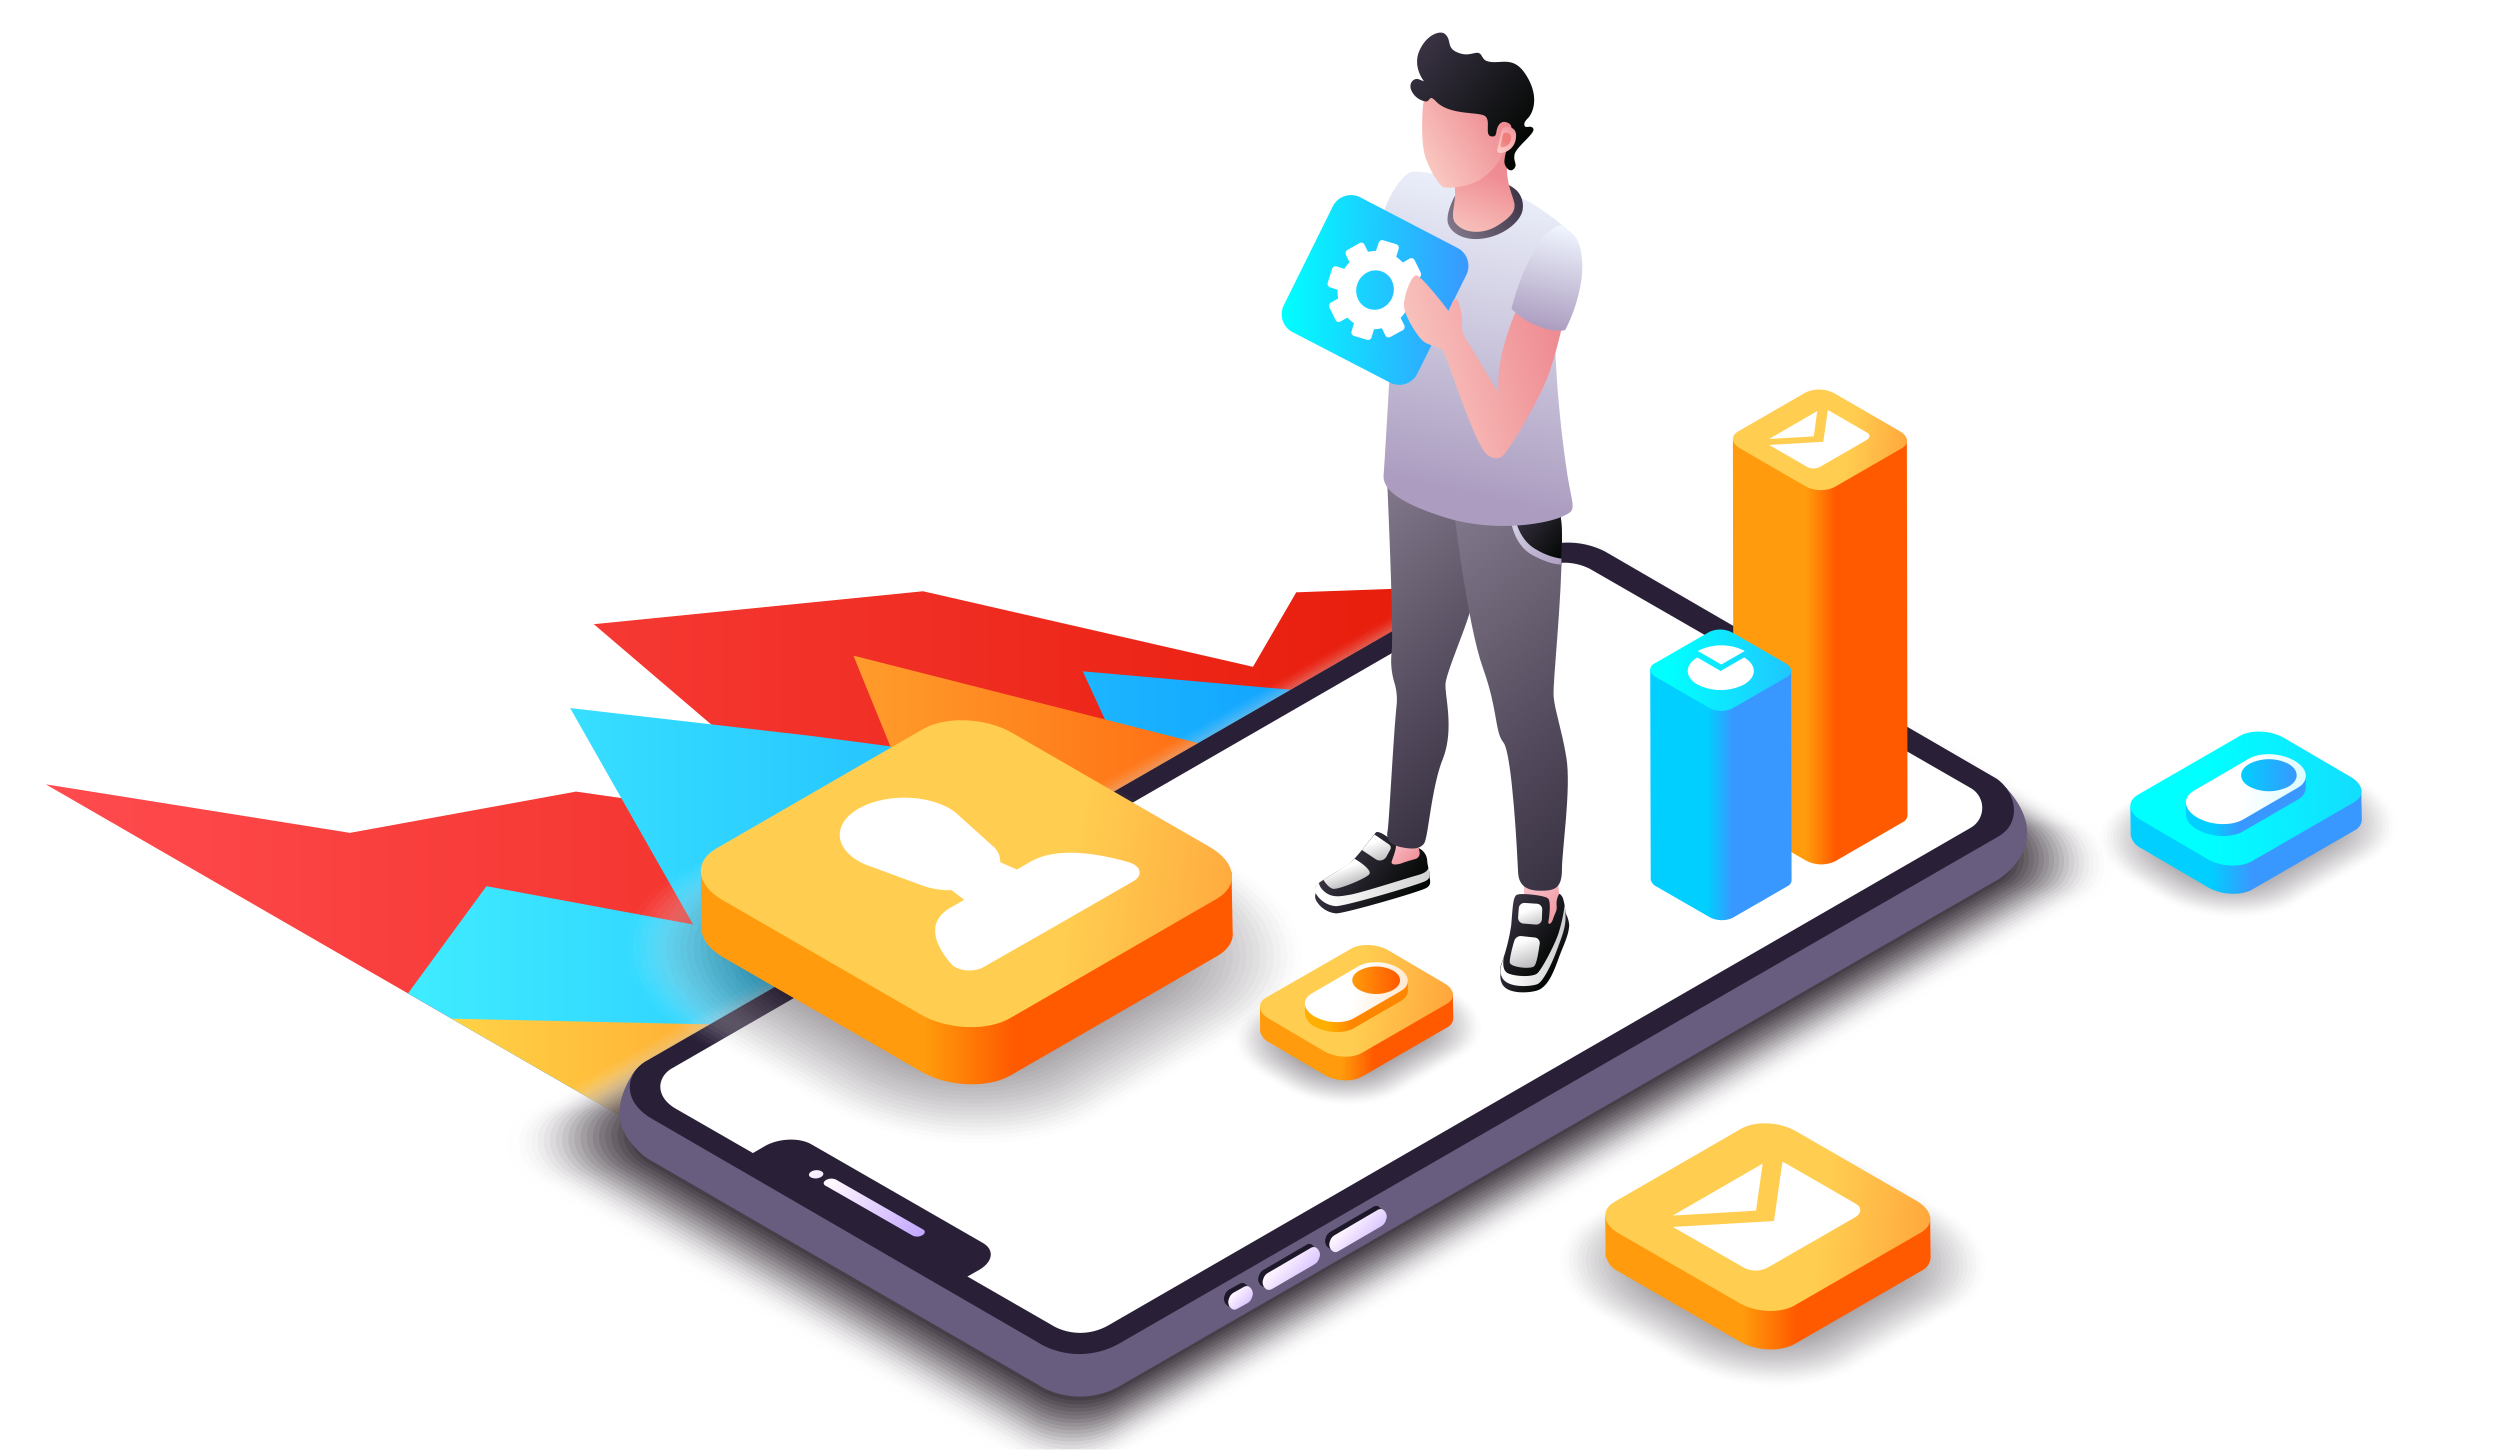 <svg xmlns="http://www.w3.org/2000/svg" xmlns:xlink="http://www.w3.org/1999/xlink" viewBox="0 0 532.35 308.69"><defs><style>.cls-1{mask:url(#mask);filter:url(#luminosity-noclip-4);}.cls-11,.cls-13,.cls-14,.cls-15,.cls-16,.cls-17,.cls-18,.cls-19,.cls-2,.cls-20,.cls-21,.cls-22,.cls-23,.cls-24,.cls-25,.cls-26,.cls-27,.cls-28,.cls-29,.cls-30,.cls-31,.cls-32,.cls-33,.cls-36,.cls-38,.cls-4,.cls-6{mix-blend-mode:multiply;}.cls-2{fill:url(#linear-gradient);}.cls-3{mask:url(#mask-2);filter:url(#luminosity-noclip-5);}.cls-4{fill:url(#linear-gradient-2);}.cls-5{mask:url(#mask-3);filter:url(#luminosity-noclip-6);}.cls-6{fill:url(#linear-gradient-3);}.cls-7{isolation:isolate;}.cls-8{fill:url(#linear-gradient-4);}.cls-9{fill:url(#linear-gradient-5);}.cls-10{fill:url(#linear-gradient-6);}.cls-11{opacity:0.9;}.cls-12,.cls-46{fill:#fff;}.cls-12{opacity:0;}.cls-13,.cls-78{fill:#f5f4f5;}.cls-13{opacity:0.02;}.cls-14,.cls-79{fill:#ebeaeb;}.cls-14,.cls-78{opacity:0.05;}.cls-15,.cls-80{fill:#e0dfe0;}.cls-15{opacity:0.07;}.cls-16,.cls-81{fill:#d6d4d6;}.cls-16,.cls-79{opacity:0.1;}.cls-17,.cls-82{fill:#ccc9cc;}.cls-17{opacity:0.12;}.cls-18,.cls-83{fill:#c2bfc2;}.cls-18,.cls-80{opacity:0.14;}.cls-19,.cls-84{fill:#b7b4b7;}.cls-19{opacity:0.17;}.cls-20,.cls-85{fill:#ada9ad;}.cls-20,.cls-81{opacity:0.19;}.cls-21,.cls-86{fill:#a39fa3;}.cls-21{opacity:0.21;}.cls-22,.cls-87{fill:#999499;}.cls-22,.cls-82{opacity:0.24;}.cls-23,.cls-88{fill:#8e898e;}.cls-23{opacity:0.26;}.cls-24,.cls-89{fill:#847e84;}.cls-24,.cls-83{opacity:0.29;}.cls-25,.cls-90{fill:#7a747a;}.cls-25{opacity:0.31;}.cls-26,.cls-91{fill:#706970;}.cls-26,.cls-84{opacity:0.33;}.cls-27,.cls-92{fill:#655e65;}.cls-27{opacity:0.36;}.cls-28,.cls-93{fill:#5b545b;}.cls-28,.cls-85{opacity:0.38;}.cls-29,.cls-94{fill:#514951;}.cls-29{opacity:0.4;}.cls-30,.cls-95{fill:#473e47;}.cls-30,.cls-86{opacity:0.43;}.cls-31,.cls-96{fill:#3c333c;}.cls-31{opacity:0.45;}.cls-32,.cls-97{fill:#322932;}.cls-32,.cls-87{opacity:0.48;}.cls-33,.cls-98{fill:#281e28;}.cls-33,.cls-38{opacity:0.5;}.cls-34{fill:#695d7f;}.cls-35{mask:url(#mask-4);}.cls-36,.cls-77{opacity:0.4;}.cls-36{fill:url(#linear-gradient-7);}.cls-37{mask:url(#mask-5);}.cls-38{fill:url(#linear-gradient-8);}.cls-39{fill:#292038;}.cls-40{fill:url(#linear-gradient-9);}.cls-41{fill:url(#linear-gradient-10);}.cls-42{fill:#1e182b;}.cls-43{fill:url(#linear-gradient-11);}.cls-44{fill:url(#linear-gradient-12);}.cls-45{fill:url(#linear-gradient-13);}.cls-47{fill:url(#linear-gradient-14);}.cls-48{fill:url(#linear-gradient-15);}.cls-49{fill:url(#linear-gradient-16);}.cls-50{fill:url(#linear-gradient-17);}.cls-51{fill:url(#linear-gradient-18);}.cls-52{fill:url(#linear-gradient-19);}.cls-53{fill:url(#linear-gradient-20);}.cls-54{fill:url(#linear-gradient-21);}.cls-55{fill:url(#linear-gradient-22);}.cls-56{fill:url(#linear-gradient-23);}.cls-57{fill:url(#linear-gradient-24);}.cls-58{fill:url(#linear-gradient-25);}.cls-59{fill:url(#linear-gradient-26);}.cls-60{fill:url(#linear-gradient-27);}.cls-61{fill:url(#linear-gradient-28);}.cls-62{fill:url(#linear-gradient-29);}.cls-63{fill:url(#linear-gradient-30);}.cls-64{mask:url(#mask-6);}.cls-65{fill:url(#linear-gradient-31);}.cls-66{fill:url(#linear-gradient-32);}.cls-67{fill:url(#linear-gradient-33);}.cls-68{fill:url(#linear-gradient-34);}.cls-69{fill:url(#linear-gradient-35);}.cls-70{fill:url(#linear-gradient-36);}.cls-71{fill:url(#linear-gradient-37);}.cls-72{fill:url(#linear-gradient-38);}.cls-73{fill:url(#linear-gradient-39);}.cls-74{fill:url(#linear-gradient-40);}.cls-75{fill:url(#linear-gradient-41);}.cls-76{fill:url(#linear-gradient-42);}.cls-88{opacity:0.52;}.cls-89{opacity:0.57;}.cls-90{opacity:0.62;}.cls-91{opacity:0.67;}.cls-92{opacity:0.71;}.cls-93{opacity:0.76;}.cls-94{opacity:0.81;}.cls-95{opacity:0.86;}.cls-96{opacity:0.9;}.cls-97{opacity:0.95;}.cls-99{fill:url(#linear-gradient-43);}.cls-100{fill:url(#linear-gradient-44);}.cls-101{fill:url(#linear-gradient-45);}.cls-102{fill:url(#linear-gradient-46);}.cls-103{fill:url(#linear-gradient-47);}.cls-104{fill:url(#linear-gradient-48);}.cls-105{fill:url(#linear-gradient-49);}.cls-106{fill:url(#linear-gradient-50);}.cls-107{fill:url(#linear-gradient-51);}.cls-108{fill:url(#linear-gradient-52);}.cls-109{fill:url(#linear-gradient-53);}.cls-110{fill:url(#linear-gradient-54);}.cls-111{fill:url(#linear-gradient-55);}.cls-112{fill:url(#linear-gradient-56);}.cls-113{fill:url(#linear-gradient-57);}.cls-114{fill:url(#linear-gradient-58);}.cls-115{filter:url(#luminosity-noclip-3);}.cls-116{filter:url(#luminosity-noclip-2);}.cls-117{filter:url(#luminosity-noclip);}</style><filter id="luminosity-noclip" x="93.56" y="-8371.44" width="339.04" height="32766" filterUnits="userSpaceOnUse" color-interpolation-filters="sRGB"><feFlood flood-color="#fff" result="bg"/><feBlend in="SourceGraphic" in2="bg"/></filter><mask id="mask" x="93.56" y="-8371.44" width="339.04" height="32766" maskUnits="userSpaceOnUse"><g class="cls-117"/></mask><linearGradient id="linear-gradient" x1="299.26" y1="259.94" x2="295.01" y2="252.44" gradientUnits="userSpaceOnUse"><stop offset="0" stop-color="#fff"/><stop offset="1"/></linearGradient><filter id="luminosity-noclip-2" x="93.61" y="-8371.44" width="339.04" height="32766" filterUnits="userSpaceOnUse" color-interpolation-filters="sRGB"><feFlood flood-color="#fff" result="bg"/><feBlend in="SourceGraphic" in2="bg"/></filter><mask id="mask-2" x="93.61" y="-8371.44" width="339.04" height="32766" maskUnits="userSpaceOnUse"><g class="cls-116"/></mask><linearGradient id="linear-gradient-2" x1="208.8" y1="289.01" x2="213.98" y2="280.09" xlink:href="#linear-gradient"/><filter id="luminosity-noclip-3" x="299.65" y="-8371.44" width="35.25" height="32766" filterUnits="userSpaceOnUse" color-interpolation-filters="sRGB"><feFlood flood-color="#fff" result="bg"/><feBlend in="SourceGraphic" in2="bg"/></filter><mask id="mask-3" x="299.65" y="-8371.44" width="35.25" height="32766" maskUnits="userSpaceOnUse"><g class="cls-115"/></mask><linearGradient id="linear-gradient-3" x1="357.04" y1="79.95" x2="304.7" y2="85.73" xlink:href="#linear-gradient"/><linearGradient id="linear-gradient-4" x1="9.75" y1="183.2" x2="347.89" y2="183.2" gradientUnits="userSpaceOnUse"><stop offset="0" stop-color="#ff4b4f"/><stop offset="1" stop-color="#e41600"/></linearGradient><linearGradient id="linear-gradient-5" x1="86.87" y1="183.2" x2="347.89" y2="183.2" gradientUnits="userSpaceOnUse"><stop offset="0" stop-color="#3fecff"/><stop offset="1" stop-color="#0089ff"/></linearGradient><linearGradient id="linear-gradient-6" x1="67.36" y1="183.2" x2="319.07" y2="183.2" gradientUnits="userSpaceOnUse"><stop offset="0" stop-color="#ffe44f"/><stop offset="1" stop-color="#ff4700"/></linearGradient><filter id="luminosity-noclip-4" x="93.56" y="103.49" width="339.04" height="193.91" filterUnits="userSpaceOnUse" color-interpolation-filters="sRGB"><feFlood flood-color="#fff" result="bg"/><feBlend in="SourceGraphic" in2="bg"/></filter><mask id="mask-4" x="93.56" y="103.49" width="339.04" height="193.91" maskUnits="userSpaceOnUse"><g class="cls-1"><path class="cls-2" d="M427.53,167.7c-6.48-6.55-6.69-.68-5.41,6.44l-118.68-68.8a17.44,17.44,0,0,0-16.59.51L112.71,206.17c-7.06-3.23-13.54-4.28-16.44.46-5.27,8.61-1.73,13.28,1.25,16.18a10.42,10.42,0,0,0,2.72,2.11l.15.09,121.87,70.57a17.16,17.16,0,0,0,16.31-.52L425.7,187.14S439.94,180.26,427.53,167.7Z"/></g></mask><linearGradient id="linear-gradient-7" x1="308.82" y1="254.71" x2="305.67" y2="249.15" gradientUnits="userSpaceOnUse"><stop offset="0" stop-color="#150020"/><stop offset="1" stop-color="#c0abff"/></linearGradient><filter id="luminosity-noclip-5" x="93.61" y="103.49" width="339.04" height="193.91" filterUnits="userSpaceOnUse" color-interpolation-filters="sRGB"><feFlood flood-color="#fff" result="bg"/><feBlend in="SourceGraphic" in2="bg"/></filter><mask id="mask-5" x="93.61" y="103.49" width="339.04" height="193.91" maskUnits="userSpaceOnUse"><g class="cls-3"><path class="cls-4" d="M427.58,167.7c-6.48-6.55-6.69-.68-5.41,6.44l-118.68-68.8a17.44,17.44,0,0,0-16.59.51L112.76,206.17c-7.06-3.23-13.54-4.28-16.44.46-5.27,8.6-1.73,13.28,1.25,16.18a10.6,10.6,0,0,0,2.72,2.11l.15.09,121.87,70.57a17.16,17.16,0,0,0,16.31-.52L425.75,187.14S440,180.26,427.58,167.7Z"/></g></mask><linearGradient id="linear-gradient-8" x1="227.66" y1="299.87" x2="232.83" y2="290.99" xlink:href="#linear-gradient-7"/><linearGradient id="linear-gradient-9" x1="201.49" y1="268.77" x2="171.91" y2="248.79" gradientUnits="userSpaceOnUse"><stop offset="0" stop-color="#9c74ff"/><stop offset="1" stop-color="#fff6ff"/></linearGradient><linearGradient id="linear-gradient-10" x1="207.27" y1="271.4" x2="177.69" y2="251.42" xlink:href="#linear-gradient-9"/><linearGradient id="linear-gradient-11" x1="285.89" y1="281.01" x2="274.16" y2="270.26" gradientTransform="translate(2.68 -5.89) rotate(0.81)" xlink:href="#linear-gradient-9"/><linearGradient id="linear-gradient-12" x1="300.01" y1="272.71" x2="288.29" y2="261.96" gradientTransform="translate(2.68 -5.89) rotate(0.81)" xlink:href="#linear-gradient-9"/><linearGradient id="linear-gradient-13" x1="271.63" y1="284.14" x2="264.22" y2="277.35" gradientTransform="translate(2.68 -5.89) rotate(0.81)" xlink:href="#linear-gradient-9"/><linearGradient id="linear-gradient-14" x1="300.16" y1="185.32" x2="294.73" y2="179.55" gradientUnits="userSpaceOnUse"><stop offset="0" stop-color="#ef8c93"/><stop offset="1" stop-color="#f9c7d2"/></linearGradient><linearGradient id="linear-gradient-15" x1="286.04" y1="181.35" x2="299.98" y2="192.41" gradientUnits="userSpaceOnUse"><stop offset="0" stop-color="#393243"/><stop offset="1" stop-color="#000500"/></linearGradient><linearGradient id="linear-gradient-16" x1="285.24" y1="183.66" x2="299.34" y2="194.85" xlink:href="#linear-gradient-15"/><linearGradient id="linear-gradient-17" x1="294.5" y1="184.63" x2="292.62" y2="179.28" gradientUnits="userSpaceOnUse"><stop offset="0" stop-color="#acacaf"/><stop offset="1" stop-color="#fff"/></linearGradient><linearGradient id="linear-gradient-18" x1="287.76" y1="189.42" x2="286.15" y2="184.84" xlink:href="#linear-gradient-17"/><linearGradient id="linear-gradient-19" x1="316.95" y1="197.57" x2="284.4" y2="185.17" xlink:href="#linear-gradient-17"/><linearGradient id="linear-gradient-20" x1="333.7" y1="197.64" x2="324.04" y2="187.35" xlink:href="#linear-gradient-14"/><linearGradient id="linear-gradient-21" x1="319.81" y1="194.5" x2="331.93" y2="204.12" xlink:href="#linear-gradient-15"/><linearGradient id="linear-gradient-22" x1="324.15" y1="200.06" x2="331.89" y2="206.2" xlink:href="#linear-gradient-15"/><linearGradient id="linear-gradient-23" x1="327.32" y1="198.75" x2="325.55" y2="193.7" xlink:href="#linear-gradient-17"/><linearGradient id="linear-gradient-24" x1="326.24" y1="207.12" x2="323.87" y2="200.37" xlink:href="#linear-gradient-17"/><linearGradient id="linear-gradient-25" x1="341.01" y1="202.39" x2="321.54" y2="200.74" xlink:href="#linear-gradient-17"/><linearGradient id="linear-gradient-26" x1="321.78" y1="163.39" x2="280.21" y2="116.09" gradientUnits="userSpaceOnUse"><stop offset="0" stop-color="#393243"/><stop offset="1" stop-color="#82788b"/></linearGradient><linearGradient id="linear-gradient-27" x1="350.54" y1="172.12" x2="301.25" y2="116.03" xlink:href="#linear-gradient-26"/><linearGradient id="linear-gradient-28" x1="323.79" y1="108.04" x2="334.96" y2="116.9" xlink:href="#linear-gradient-15"/><linearGradient id="linear-gradient-29" x1="331.65" y1="121.85" x2="316.66" y2="102.95" gradientUnits="userSpaceOnUse"><stop offset="0" stop-color="#ac9dc0"/><stop offset="1" stop-color="#f0f6ff"/></linearGradient><linearGradient id="linear-gradient-30" x1="308.71" y1="104.25" x2="323.84" y2="34.71" xlink:href="#linear-gradient-29"/><filter id="luminosity-noclip-6" x="299.65" y="55.16" width="35.25" height="56.33" filterUnits="userSpaceOnUse" color-interpolation-filters="sRGB"><feFlood flood-color="#fff" result="bg"/><feBlend in="SourceGraphic" in2="bg"/></filter><mask id="mask-6" x="299.65" y="55.16" width="35.25" height="56.33" maskUnits="userSpaceOnUse"><g class="cls-5"><path class="cls-6" d="M331.23,75.07V74.9a.7.7,0,0,1,0-.12,22.85,22.85,0,0,1-.13-2.8l-5.31-16.82S318,64,316,71.34a31.71,31.71,0,0,0-1.44,8.73s.15.55-1.2-1.61S312,75.75,312,74.26s-.61-4.6-1-4.94-.92.27-.92.27l-.9,2.16s-5.82-7.64-6.91-7.64-2.77,4.53-2.64,6.56,2.51,5.82,3.79,7.18,3.64,1.28,4.5,2.3,5,18.17,8.78,23.64a18.83,18.83,0,0,0,6,5.73,40.52,40.52,0,0,0,4.36,2,23.85,23.85,0,0,0,5.52-1.43c3.21-1.44,2.49-1.26,1.22-8.66A252.24,252.24,0,0,1,331.23,75.07Z"/></g></mask><linearGradient id="linear-gradient-31" x1="357.04" y1="79.95" x2="304.7" y2="85.73" xlink:href="#linear-gradient-26"/><linearGradient id="linear-gradient-32" x1="324.44" y1="40.63" x2="308.56" y2="48.84" xlink:href="#linear-gradient-26"/><linearGradient id="linear-gradient-33" x1="317.66" y1="36.93" x2="311.98" y2="51.01" gradientUnits="userSpaceOnUse"><stop offset="0" stop-color="#ef8c93"/><stop offset="1" stop-color="#f9c7c0"/></linearGradient><linearGradient id="linear-gradient-34" x1="318" y1="23.34" x2="302.75" y2="33.17" xlink:href="#linear-gradient-33"/><linearGradient id="linear-gradient-35" x1="302.77" y1="9.72" x2="327.58" y2="29.41" xlink:href="#linear-gradient-15"/><linearGradient id="linear-gradient-36" x1="327.69" y1="15.11" x2="321.74" y2="19.53" gradientTransform="translate(-2.71 60.26) rotate(-8.51)" gradientUnits="userSpaceOnUse"><stop offset="0" stop-color="#ef8c93"/><stop offset="1" stop-color="#ffcdca"/></linearGradient><linearGradient id="linear-gradient-37" x1="324.05" y1="17.75" x2="319.36" y2="21.23" gradientTransform="translate(-2.71 60.26) rotate(-8.51)" gradientUnits="userSpaceOnUse"><stop offset="0" stop-color="#ef7f7d"/><stop offset="1" stop-color="#ffcdca"/></linearGradient><linearGradient id="linear-gradient-38" x1="273.09" y1="61.17" x2="312.52" y2="62.36" gradientUnits="userSpaceOnUse"><stop offset="0" stop-color="aqua"/><stop offset="1" stop-color="#3998ff"/></linearGradient><linearGradient id="linear-gradient-39" x1="331.19" y1="72.42" x2="299.97" y2="80.88" xlink:href="#linear-gradient-33"/><linearGradient id="linear-gradient-40" x1="327.82" y1="69.75" x2="332.56" y2="47.91" xlink:href="#linear-gradient-29"/><linearGradient id="linear-gradient-41" x1="390.89" y1="138.81" x2="384.72" y2="138.81" gradientUnits="userSpaceOnUse"><stop offset="0" stop-color="#ff5a00"/><stop offset="1" stop-color="#ff9b0c"/></linearGradient><linearGradient id="linear-gradient-42" x1="444.3" y1="101.65" x2="393.79" y2="94.55" gradientUnits="userSpaceOnUse"><stop offset="0" stop-color="#ff3100"/><stop offset="1" stop-color="#ffcd50"/></linearGradient><linearGradient id="linear-gradient-43" x1="382.59" y1="273.18" x2="371.09" y2="273.18" xlink:href="#linear-gradient-41"/><linearGradient id="linear-gradient-44" x1="482.37" y1="274.1" x2="388.06" y2="260.85" xlink:href="#linear-gradient-42"/><linearGradient id="linear-gradient-45" x1="368.92" y1="169.28" x2="363.73" y2="169.28" gradientUnits="userSpaceOnUse"><stop offset="0" stop-color="#3998ff"/><stop offset="1" stop-color="#00cfff"/></linearGradient><linearGradient id="linear-gradient-46" x1="355.37" y1="142.37" x2="402.37" y2="143.8" xlink:href="#linear-gradient-38"/><linearGradient id="linear-gradient-47" x1="215.86" y1="208.3" x2="197.05" y2="208.3" xlink:href="#linear-gradient-41"/><linearGradient id="linear-gradient-48" x1="382.47" y1="210.9" x2="228.25" y2="189.22" xlink:href="#linear-gradient-42"/><linearGradient id="linear-gradient-49" x1="292.51" y1="220.74" x2="285.67" y2="220.74" xlink:href="#linear-gradient-41"/><linearGradient id="linear-gradient-50" x1="366.2" y1="223.98" x2="289.35" y2="213.18" xlink:href="#linear-gradient-42"/><linearGradient id="linear-gradient-51" x1="287.72" y1="213.39" x2="282.62" y2="213.39" gradientUnits="userSpaceOnUse"><stop offset="0" stop-color="#ff8700"/><stop offset="1" stop-color="#ffaf00"/></linearGradient><linearGradient id="linear-gradient-52" x1="344.45" y1="225" x2="288.38" y2="211.17" gradientUnits="userSpaceOnUse"><stop offset="0" stop-color="#ff8700"/><stop offset="1" stop-color="#fff"/></linearGradient><linearGradient id="linear-gradient-53" x1="298.11" y1="208.74" x2="287.96" y2="208.74" xlink:href="#linear-gradient-41"/><linearGradient id="linear-gradient-54" x1="479.35" y1="179.18" x2="470.76" y2="179.18" xlink:href="#linear-gradient-45"/><linearGradient id="linear-gradient-55" x1="470.06" y1="169.8" x2="568.98" y2="172.8" xlink:href="#linear-gradient-38"/><linearGradient id="linear-gradient-56" x1="476.94" y1="170.5" x2="470.99" y2="170.5" xlink:href="#linear-gradient-45"/><linearGradient id="linear-gradient-57" x1="543.08" y1="184.04" x2="477.71" y2="167.91" gradientUnits="userSpaceOnUse"><stop offset="0" stop-color="#3fecff"/><stop offset="1" stop-color="#fff"/></linearGradient><linearGradient id="linear-gradient-58" x1="489.05" y1="165.08" x2="477.22" y2="165.08" xlink:href="#linear-gradient-45"/></defs><g class="cls-7"><g id="content"><g id="_9" data-name="9"><polygon class="cls-8" points="9.75 167.02 141.14 242.88 347.89 123.52 276.02 126.13 266.81 141.99 196.54 125.9 126.44 132.91 177.36 176.41 122.65 168.56 74.5 177.35 9.75 167.02"/><polygon class="cls-9" points="141.14 242.88 86.86 211.55 103.58 188.71 147.59 196.87 121.41 150.78 172.4 156.67 241.07 165.71 230.56 142.95 281.79 147.5 347.89 123.52 141.14 242.88"/><polygon class="cls-10" points="141.14 242.88 96.18 216.92 164.05 218.43 173.13 186.71 196.93 176.98 181.73 139.61 264.28 160.56 347.89 123.52 141.14 242.88"/></g><g id="_8" data-name="8"><g class="cls-11"><path class="cls-12" d="M110.58,236.9l210.7-121a21.9,21.9,0,0,1,20.8-.64l104.71,60.76c5.41,3.95,6.46,11.83.48,15.31L237.46,312a21.53,21.53,0,0,1-20.46.65L112.31,252C104.8,247.49,105.23,240.48,110.58,236.9Z"/><path class="cls-13" d="M111.85,236.86,321.46,116.5a21.67,21.67,0,0,1,20.6-.63L445.76,176c5.36,3.91,6.4,11.72.47,15.16L237.5,311.2a21.33,21.33,0,0,1-20.25.64L113.56,251.77C106.13,247.34,106.55,240.4,111.85,236.86Z"/><path class="cls-14" d="M113.12,236.82,321.64,117.07a21.44,21.44,0,0,1,20.4-.63L444.73,176c5.31,3.87,6.34,11.6.47,15L237.55,310.43a21.12,21.12,0,0,1-20.06.64L114.82,251.58C107.45,247.2,107.88,240.33,113.12,236.82Z"/><path class="cls-15" d="M114.39,236.78,321.82,117.63A21.26,21.26,0,0,1,342,117l101.69,59c5.25,3.84,6.26,11.49.46,14.87L237.6,309.67a20.92,20.92,0,0,1-19.86.63L116.07,251.4C108.78,247.06,109.2,240.25,114.39,236.78Z"/><path class="cls-16" d="M115.66,236.74,322,118.2a21,21,0,0,1,20-.62L442.68,176c5.2,3.8,6.2,11.38.46,14.72L237.65,308.9a20.71,20.71,0,0,1-19.67.63L117.32,251.21C110.1,246.91,110.52,240.18,115.66,236.74Z"/><path class="cls-17" d="M116.93,236.7,322.19,118.77a20.81,20.81,0,0,1,19.79-.61L441.65,176c5.15,3.75,6.14,11.26.45,14.57L237.69,308.14a20.46,20.46,0,0,1-19.46.62L118.57,251C111.43,246.77,111.84,240.1,116.93,236.7Z"/><path class="cls-18" d="M118.2,236.66,322.37,119.33a20.6,20.6,0,0,1,19.59-.6L440.62,176c5.1,3.71,6.08,11.14.45,14.42l-203.33,117a20.27,20.27,0,0,1-19.27.61l-98.64-57.15C112.75,246.63,113.16,240,118.2,236.66Z"/><path class="cls-19" d="M119.47,236.62,322.55,119.9a20.4,20.4,0,0,1,19.39-.6L439.59,176c5.05,3.68,6,11,.45,14.28L237.79,306.61a20.06,20.06,0,0,1-19.08.61l-97.63-56.56C114.08,246.49,114.48,240,119.47,236.62Z"/><path class="cls-20" d="M120.74,236.58l202-116.11a20.16,20.16,0,0,1,19.2-.59L438.57,176c5,3.64,5.95,10.92.44,14.13L237.84,305.85a19.88,19.88,0,0,1-18.88.6l-96.63-56C115.41,246.34,115.8,239.88,120.74,236.58Z"/><path class="cls-21" d="M122,236.54,322.91,121a20,20,0,0,1,19-.58l95.63,55.49c4.94,3.6,5.89,10.8.43,14L237.88,305.09a19.68,19.68,0,0,1-18.68.59l-95.61-55.4C116.73,246.2,117.13,239.8,122,236.54Z"/><path class="cls-22" d="M123.28,236.5,323.09,121.6a19.78,19.78,0,0,1,18.8-.58l94.62,54.91c4.89,3.56,5.83,10.69.43,13.83l-199,114.56a19.45,19.45,0,0,1-18.48.59L124.84,250.1C118.06,246.06,118.45,239.73,123.28,236.5Z"/><path class="cls-23" d="M124.55,236.46l198.72-114.3a19.6,19.6,0,0,1,18.6-.57l93.61,54.32c4.84,3.53,5.77,10.58.43,13.69L238,303.56a19.27,19.27,0,0,1-18.29.58l-93.6-54.23C119.38,245.92,119.77,239.65,124.55,236.46Z"/><path class="cls-24" d="M125.82,236.41,323.46,122.73a19.33,19.33,0,0,1,18.39-.56l92.6,53.73c4.79,3.49,5.71,10.46.43,13.54L238,302.79a19,19,0,0,1-18.09.58l-92.59-53.64C120.71,245.77,121.09,239.58,125.82,236.41Z"/><path class="cls-25" d="M127.09,236.37,323.64,123.3a19.1,19.1,0,0,1,18.19-.56l91.6,53.15c4.73,3.45,5.64,10.35.41,13.39L238.07,302a18.83,18.83,0,0,1-17.89.57L128.6,249.54C122,245.63,122.41,239.5,127.09,236.37Z"/><path class="cls-26" d="M128.36,236.33,323.82,123.86a19,19,0,0,1,18-.55l90.59,52.57c4.68,3.41,5.58,10.23.41,13.24L238.12,301.27a18.63,18.63,0,0,1-17.69.56l-90.58-52.47C123.36,245.49,123.73,239.43,128.36,236.33Z"/><path class="cls-27" d="M129.63,236.29,324,124.43a18.72,18.72,0,0,1,17.79-.55l89.58,52c4.63,3.38,5.52,10.12.41,13.1L238.17,300.5a18.42,18.42,0,0,1-17.5.56l-89.56-51.89C124.68,245.34,125.05,239.35,129.63,236.29Z"/><path class="cls-28" d="M130.9,236.25,324.18,125a18.49,18.49,0,0,1,17.59-.54l88.57,51.39c4.58,3.34,5.46,10,.4,13L238.21,299.74a18.21,18.21,0,0,1-17.3.55L132.36,249C126,245.2,126.37,239.28,130.9,236.25Z"/><path class="cls-29" d="M132.17,236.21,324.36,125.56a18.28,18.28,0,0,1,17.39-.53l87.56,50.81c4.53,3.3,5.4,9.89.4,12.8L238.26,299a18,18,0,0,1-17.1.55L133.61,248.8C127.33,245.06,127.7,239.2,132.17,236.21Z"/><path class="cls-30" d="M133.44,236.17l191.1-110a18.11,18.11,0,0,1,17.19-.53l86.56,50.22c4.47,3.27,5.33,9.78.39,12.66L238.31,298.21a17.8,17.8,0,0,1-16.91.54l-86.53-50.14C128.66,244.92,129,239.13,133.44,236.17Z"/><path class="cls-31" d="M134.71,236.13l190-109.43a17.85,17.85,0,0,1,17-.52l85.55,49.63c4.42,3.23,5.27,9.67.39,12.51L238.36,297.45a17.6,17.6,0,0,1-16.71.53l-85.53-49.55C130,244.77,130.34,239.05,134.71,236.13Z"/><path class="cls-32" d="M136,236.09,324.91,127.26a17.67,17.67,0,0,1,16.79-.51l84.53,49.05c4.37,3.18,5.21,9.55.38,12.36L238.4,296.68a17.37,17.37,0,0,1-16.51.53l-84.52-49C131.31,244.63,131.66,239,136,236.09Z"/><path class="cls-33" d="M137.25,236.05,325.09,127.83a17.44,17.44,0,0,1,16.59-.51l83.52,48.47c4.32,3.14,5.15,9.43.38,12.21L238.45,295.92a17.16,17.16,0,0,1-16.31.52l-83.52-48.38C132.64,244.49,133,238.9,137.25,236.05Z"/></g><path class="cls-34" d="M427.14,167.72s-6.29-.7-5,6.42L341.8,127.53a17.42,17.42,0,0,0-16.58.51L151.07,228.36c-7-3.23-13.53-4.28-16.44.46-5.27,8.61-1.72,13.28,1.25,16.18a10.77,10.77,0,0,0,2.72,2.11l.15.09,83.52,48.38a17.16,17.16,0,0,0,16.31-.52L425.71,187.14S438.09,179.62,427.14,167.72Z"/><g class="cls-35"><path class="cls-36" d="M427.13,167.72s-6.29-.7-5,6.42l-80.33-46.61a17.42,17.42,0,0,0-16.58.51L151.06,228.36c-7.05-3.23-13.53-4.28-16.44.46-5.27,8.61-1.72,13.28,1.25,16.18a10.77,10.77,0,0,0,2.72,2.11l.15.09,83.52,48.38a17.16,17.16,0,0,0,16.31-.52L425.7,187.14S438.12,180,427.13,167.72Z"/></g><g class="cls-37"><path class="cls-38" d="M427.18,167.72s-6.29-.7-5,6.42l-80.32-46.61a17.44,17.44,0,0,0-16.59.51L151.11,228.36c-7.05-3.23-13.53-4.28-16.43.46-5.27,8.61-1.73,13.28,1.24,16.18a10.66,10.66,0,0,0,2.73,2.11l.15.09,83.51,48.38a17.16,17.16,0,0,0,16.31-.52L425.75,187.14S437.94,179.75,427.18,167.72Z"/></g><path class="cls-39" d="M137.28,226.12,325.12,117.91a17.44,17.44,0,0,1,16.59-.51l83.53,48.46c4.31,3.15,5.15,9.44.38,12.21L238.49,286a17.15,17.15,0,0,1-16.32.52l-83.51-48.38C132.67,234.56,133,229,137.28,226.12Z"/><path class="cls-40" d="M172.73,250.74l-.1-.06c-.54-.31-.48-.85.14-1.21h0a2.31,2.31,0,0,1,2.09-.09l.1.06c.54.31.47.85-.15,1.2h0A2.33,2.33,0,0,1,172.73,250.74Z"/><path class="cls-41" d="M194.34,263.11l-18.58-10.64c-.54-.3-.47-.84.14-1.2h0a2.35,2.35,0,0,1,2.09-.1l18.58,10.64c.53.31.47.85-.15,1.21h0A2.29,2.29,0,0,1,194.34,263.11Z"/><path class="cls-42" d="M279.16,264.92a1.2,1.2,0,0,0-.87.1h0l-9.23,5.37h0a2.27,2.27,0,0,0-1,1.32,1.75,1.75,0,0,0,.85,2.26,1.2,1.2,0,0,0,.85-.09h0l.09-.05,9-5.26h0a2.17,2.17,0,0,0,1.09-1.39A1.75,1.75,0,0,0,279.16,264.92Z"/><path class="cls-43" d="M280.07,265.59a1.23,1.23,0,0,0-.86.09h0L270,271.05h0a2.21,2.21,0,0,0-1,1.32,1.76,1.76,0,0,0,.85,2.26,1.17,1.17,0,0,0,.84-.09h0l.08,0,9.05-5.27h0a2.14,2.14,0,0,0,1.09-1.38A1.74,1.74,0,0,0,280.07,265.59Z"/><path class="cls-42" d="M293.39,256.83a1.23,1.23,0,0,0-.86.09h0l-9.23,5.37h0a2.21,2.21,0,0,0-1,1.32,1.75,1.75,0,0,0,.85,2.25,1.2,1.2,0,0,0,.85-.08h0l.08,0,9-5.27h0a2.14,2.14,0,0,0,1.09-1.38A1.74,1.74,0,0,0,293.39,256.83Z"/><path class="cls-44" d="M294.31,257.49a1.17,1.17,0,0,0-.86.1h0L284.21,263h0a2.17,2.17,0,0,0-1,1.32,1.74,1.74,0,0,0,.85,2.26,1.17,1.17,0,0,0,.84-.09h0l.08-.05,9.05-5.27h0a2.14,2.14,0,0,0,1.09-1.38A1.74,1.74,0,0,0,294.31,257.49Z"/><path class="cls-42" d="M264.89,273.24a1.23,1.23,0,0,0-.86.09h0l-2.26,1.25h0a2.13,2.13,0,0,0-1,1.32,1.74,1.74,0,0,0,.85,2.26,1.17,1.17,0,0,0,.84-.09h0l.08,0,2.07-1.15h0a2.14,2.14,0,0,0,1.09-1.38A1.74,1.74,0,0,0,264.89,273.24Z"/><path class="cls-45" d="M265.81,273.9a1.2,1.2,0,0,0-.87.1h0l-2.25,1.25h0a2.22,2.22,0,0,0-1,1.32,1.74,1.74,0,0,0,.85,2.26,1.17,1.17,0,0,0,.84-.09h0l.08-.05,2.07-1.14h0a2.14,2.14,0,0,0,1.09-1.38A1.75,1.75,0,0,0,265.81,273.9Z"/><path class="cls-46" d="M419.41,167.68l-80.88-46.56a12.22,12.22,0,0,0-11.62.36L142.83,227.64c-3,2-3.23,5.91,1,8.41l16.49,9.48,2.5-1.45c2.94-1.7,7.37-1.89,9.92-.43l36.51,21c2.55,1.46,2.23,4-.7,5.73L206,271.82l18.65,10.73a12,12,0,0,0,11.43-.37L419.68,176.24A4.87,4.87,0,0,0,419.41,167.68Z"/></g><g id="_7" data-name="7"><polygon class="cls-47" points="301.64 178.75 302.59 182.57 297.37 187.94 292.5 185.32 295.05 179.25 297.55 177.23 301.64 178.75"/><path class="cls-48" d="M293,177.23c.83-.41,2.91,1.37,3.92,2s-.54,3.74-.6,4.37,1.18.59,2.22.2c.73-.28,1.94-.63,2.84-.88a1.25,1.25,0,0,0,.89-1.5l-.19-.83a3.12,3.12,0,0,1,1.83,2.79c.24,2.26,1.19,3.44-.41,4.27s-17.79,5.28-19.1,5.34-3.25-1.64-3.77-2.61-.9-1.51.21-2.36c1.38-1.06,5.7-3.39,7-4.58S293,177.23,293,177.23Z"/><path class="cls-49" d="M303.63,189.13c1.24-.65.95-1.51.65-2.91h0c-.24,1.19-1.77,1.48-3.38,2s-11.15,3.5-13.34,3.85c-1.78.29-3.62.77-5.28-.53a3.23,3.23,0,0,1-1.39-2.22,1.87,1.87,0,0,0-.51,2.63,5.42,5.42,0,0,0,4.15,2.55C286.49,194.47,302,190,303.63,189.13Z"/><path class="cls-50" d="M292.68,177.7l3.08,2.11a.81.81,0,0,1,.3,1.07l-.81,1.48A1.6,1.6,0,0,1,293,183l-3-2Z"/><path class="cls-51" d="M288.43,182.85h0l-.47.47a72.06,72.06,0,0,1-6.17,4s.95,1.64,2,1.93,6.65-2,7.71-3S288.43,182.85,288.43,182.85Z"/><path class="cls-52" d="M303.54,187.61c1.24-.64.95-1.5.65-2.9h0c-.25,1.19-1.78,1.48-3.38,1.95s-11.15,3.5-13.34,3.86c-1.78.29-3.62.77-5.28-.53-1.36-1.07-1.31-2-1.31-2a1.66,1.66,0,0,0-.59,2.42,5.4,5.4,0,0,0,4.15,2.55C286.4,193,301.94,188.44,303.54,187.61Z"/><polygon class="cls-53" points="324.47 186.95 324.55 191.4 328.47 200.53 330.99 200.18 332.34 192.92 331.61 186.95 324.47 186.95"/><path class="cls-54" d="M321.8,197c.34-4.12.39-6,1.18-6.45s6,.09,6.68.79.19,4.25.06,4.91.56.76,1-.61c.51-1.55.9-1.65.73-3a4.12,4.12,0,0,1,.56-2.31s.35,0,.78.87a12.18,12.18,0,0,1,.54,4.23c0,2.15-1,4.49-1.88,6.89-1.13,3.11-3,6.76-4.17,7.15-1.54.51-5.91.87-7.3-1.18a3.38,3.38,0,0,1-.25-3.1A41.87,41.87,0,0,0,321.8,197Z"/><path class="cls-55" d="M333.18,194.09a34.2,34.2,0,0,1-1.19,5.59c-.7,2.51-3.75,8.25-4.69,8.95s-4.33.71-6.09,0-.92-3.7-.92-3.7c-.22.69-.42,1.28-.54,1.71a3.41,3.41,0,0,0,.25,3.11c1.39,2.05,5.75,1.67,7.3,1.17,2.35-.74,3.56-4,4.69-7.12.87-2.4,2.15-4.78,2.15-6.93A6.82,6.82,0,0,0,333.18,194.09Z"/><path class="cls-56" d="M323.41,193.35l-.15,2a1.23,1.23,0,0,0,1.12,1.31l2.63.22a1.22,1.22,0,0,0,1.33-1.17l.06-2a1.22,1.22,0,0,0-1.14-1.27l-2.55-.17A1.22,1.22,0,0,0,323.41,193.35Z"/><path class="cls-57" d="M324,199.33a1.44,1.44,0,0,0-1.54,1c-.46,1.45-1.11,4.14-.95,4.69.31,1,4.36,1.38,5.13.77.61-.49,1-3.32,1.23-4.84a1.18,1.18,0,0,0-1-1.31Z"/><path class="cls-58" d="M333.18,192.72A34.11,34.11,0,0,1,332,198.3c-.7,2.52-3.75,8.26-4.69,9s-4.33.7-6.09,0-.92-3.7-.92-3.7c-.22.69-.42,1.28-.54,1.71a3.38,3.38,0,0,0,.25,3.1c1.39,2,5.76,1.69,7.3,1.18,1.17-.39,3-4,4.17-7.15.87-2.4,1.88-4.74,1.88-6.89A21.22,21.22,0,0,0,333.18,192.72Z"/><path class="cls-59" d="M295.39,102.75s1.47,31.81.93,36.28a16.14,16.14,0,0,0,.61,6.36,12.4,12.4,0,0,1,.47,4.73c-.73,7-1.61,25.37-1.94,26.9-.4,1.9.9,3,3.07,3.41s3.75.43,4.69-.79,1.5-11.66,4-18,.42-13.42.59-16,4.6-12.45,5.55-16.65,1.14-19.09,1.14-19.09Z"/><path class="cls-60" d="M309.59,108.71s2.9,24.41,6.18,33.52,2.48,13.58,4.37,15.88,3,24.69,3.12,27.57,1.76,4,4.87,4,4.47-.68,4.47-4.61,2-17.32.95-23.69-2.44-9.88-2.71-13,1.76-19.9,1.76-33.57-5.42-14.49-5.42-14.49Z"/><path class="cls-61" d="M326.3,118c4.06,2.24,6.2,2,6.2,2,.06-1.83.1-3.65.1-5.42a31.56,31.56,0,0,0-1-8.43l-9.92,4.51S322.24,115.79,326.3,118Z"/><path class="cls-62" d="M327.11,117c-3.1-1.7-4.13-5.1-4.45-6.61l-.94.42s.52,5.15,4.58,7.38,6.2,2,6.2,2c0-.41,0-.81,0-1.22A14.48,14.48,0,0,1,327.11,117Z"/><path class="cls-63" d="M307.74,37.59s-5.59-1.53-7.4-.9S295,42.2,294,47.7s2.06,29.24,2.06,29.24-1.16,20.94-1.43,24.09c-.21,2.45,1.54,5.42,12.59,9s22.15,1.44,25.36,0,2.48-1.26,1.22-8.66a246.93,246.93,0,0,1-2.59-26.33c-.19-6,4.12-24.75,4.12-24.75a58.71,58.71,0,0,0-8.67-6.68C321,39.94,307.74,37.59,307.74,37.59Z"/><g class="cls-64"><path class="cls-65" d="M331.23,75.07V74.9a.7.7,0,0,1,0-.12,22.85,22.85,0,0,1-.13-2.8l-5.31-16.82S318,64,316,71.34a31.71,31.71,0,0,0-1.44,8.73s.15.55-1.2-1.61S312,75.75,312,74.26s-.61-4.6-1-4.94-.92.27-.92.27l-.9,2.16s-5.82-7.64-6.91-7.64-2.77,4.53-2.64,6.56,2.51,5.82,3.79,7.18,3.64,1.28,4.5,2.3,5,18.17,8.78,23.64a18.83,18.83,0,0,0,6,5.73,40.52,40.52,0,0,0,4.36,2,23.85,23.85,0,0,0,5.52-1.43c3.21-1.44,2.49-1.26,1.22-8.66A252.24,252.24,0,0,1,331.23,75.07Z"/></g><path class="cls-66" d="M309.81,41.7s-2.3,4.14-1.35,6.22,3.88,3.57,8,2.76c4.5-.89,7.49-3.93,7.76-6a4.75,4.75,0,0,0-1.2-4.06A6.89,6.89,0,0,0,320.23,39Z"/><path class="cls-67" d="M309.4,37.91a12.42,12.42,0,0,1,.28,5.28c-.46,3.11-.5,3.83,1,5.05s4.92,1.85,8.22-.22,3.61-3.21,3.61-4.38-1.85-4.51-1.58-8.26a68,68,0,0,1,.87-6.91l.71-3.15-3-1.31Z"/><path class="cls-68" d="M304.85,18.73c-1.45.88-1.83,3.07-1.92,4.76-.18,3.08-.25,8,.79,10.54,1.58,3.88,2.85,5.28,3.52,5.77s5.78,0,8.23-1.76a13.29,13.29,0,0,0,5.26-6.93,9.14,9.14,0,0,0-.36-5.56l-13.9-6.82Z"/><path class="cls-69" d="M321.5,26.4s-1.27-1-2.17,0c-1.14,1.31-.2,2.85-1.76,2.64s0-3.38-1.35-4.33-7.58-.11-10.43-3.11c-1.58-1.68-1.17.09-2.23,0a4,4,0,0,1-3.18-2.78c-.27-1.35.81-2.43,2-1.83l.86.34s-2.57-3.11-.95-6.63,4.46-4.21,5.32-3.52C309.17,8.4,308,10,310,11s3.21.44,4.2.27c1.55-.27,1.11,1.33,2.5,1.76,2.64.81,5.37-1.35,8.06,2.64,3.06,4.56,1.84,8.14.67,9.41-.68.73-1,1.12-.76,1.73s1.44-.31,1.85.64-3.66,3.85-4,5.41.68,2.1-.07,3-1.55.2-2-.81.75-4.34.75-4.34S322.54,27.4,321.5,26.4Z"/><path class="cls-70" d="M318.82,31.85a.6.6,0,0,0,.66.73,3.48,3.48,0,0,0,3.31-3.13c.33-2.29-1.31-2.45-2.25-2.35a.86.86,0,0,0-.77.68Z"/><path class="cls-71" d="M319.52,30.94a.34.34,0,0,0,.37.41,1.94,1.94,0,0,0,1.86-1.76c.19-1.29-.73-1.38-1.26-1.32a.48.48,0,0,0-.43.38Z"/><path class="cls-72" d="M296,81.48,275.24,70.73A4.31,4.31,0,0,1,273.37,65l10.41-21A4.32,4.32,0,0,1,289.62,42L310.36,52.8a4.31,4.31,0,0,1,1.88,5.74l-10.42,21A4.31,4.31,0,0,1,296,81.48Z"/><path class="cls-46" d="M298.67,70.33a.85.85,0,0,0,.34-1.1l-.77-1.55a8.22,8.22,0,0,0,1.12-1.39l1.61.51a.8.8,0,0,0,1-.55l.92-2.9a.79.79,0,0,0-.49-1l-1.61-.5a8.37,8.37,0,0,0-.13-1.87l1.52-.85a.85.85,0,0,0,.34-1.1l-1.31-2.65a.74.74,0,0,0-1-.33l-1.51.85a7.82,7.82,0,0,0-1.39-1.19l.52-1.71a.79.79,0,0,0-.51-1l-2.76-.83a.8.8,0,0,0-1,.56L293,53.43a7.59,7.59,0,0,0-1.7.2l-.76-1.56a.75.75,0,0,0-1-.32l-2.59,1.46a.84.84,0,0,0-.34,1.09l.77,1.56a7.84,7.84,0,0,0-1.12,1.39l-1.61-.51a.79.79,0,0,0-1,.54l-.92,2.9a.8.8,0,0,0,.49,1l1.61.51a8.41,8.41,0,0,0,.13,1.87l-1.52.85a.84.84,0,0,0-.34,1.09l1.31,2.66a.74.74,0,0,0,1,.32l1.51-.85a8.32,8.32,0,0,0,1.4,1.2l-.51,1.7a.79.79,0,0,0,.5,1l2.76.82a.79.79,0,0,0,1-.55l.51-1.7a8,8,0,0,0,1.68-.2l.76,1.55a.74.74,0,0,0,1,.32Zm-9.45-6.56A4.38,4.38,0,0,1,291,58.09a3.83,3.83,0,0,1,5.38,1.67,4.39,4.39,0,0,1-1.77,5.68A3.84,3.84,0,0,1,289.22,63.77Z"/><path class="cls-73" d="M309.4,64.1l-.9,2.17s-5.82-7.65-6.9-7.65-2.78,4.53-2.64,6.57,2.5,5.82,3.79,7.17,3.64,1.29,4.49,2.3,6.88,20.71,9.65,22.34,3.52-.41,4.95-2.44,6.49-10.63,8.05-15.16,2.71-9.75,2.71-9.75l-9.75-3.45a47.43,47.43,0,0,0-2.71,7.85,31.09,31.09,0,0,0-1.08,9.68S314,75.13,312.63,73s-1.35-2.71-1.29-4.2-.6-4.6-1-4.94S309.4,64.1,309.4,64.1Z"/><path class="cls-74" d="M321.86,65.73a56.52,56.52,0,0,1,2.62-7.92c1.35-2.91,3-6.3,4.8-8a6.63,6.63,0,0,1,3.32-1.9l2.75,2.4s2,2.14,1.51,8.3a33.78,33.78,0,0,1-3.59,11.71s-2.5.61-6.22-1.08A14.84,14.84,0,0,1,321.86,65.73Z"/></g><g id="_6" data-name="6"><path class="cls-75" d="M406.18,173.35h0l-.13-79.79H369l.12,79.45a1,1,0,0,0,0,.34h0a2.69,2.69,0,0,0,1.51,1.84l13.82,8a6.94,6.94,0,0,0,6.23.26l14.41-8.33A1.76,1.76,0,0,0,406.18,173.35Z"/><path class="cls-76" d="M405,95.43l-14.42,8.32a6.88,6.88,0,0,1-6.23-.26l-13.82-8c-1.84-1.07-2-2.68-.45-3.6l14.42-8.32a6.91,6.91,0,0,1,6.23.25l13.82,8C406.4,92.9,406.6,94.51,405,95.43Z"/><path class="cls-46" d="M386.22,92.92l.75-5.37-.05,0L377,93.31a1.34,1.34,0,0,0-.23.16Z"/><path class="cls-46" d="M388.26,94.07l-11.51.68.14.1,8,4.62a3,3,0,0,0,2.67-.06l9.93-5.73c.76-.44.81-1.13.1-1.54l-8-4.62-.38-.16Z"/></g><g id="_5" data-name="5"><g class="cls-77"><path class="cls-12" d="M418.66,279.71,396,292.77c-10.23,5.91-28.11,5.17-39.92-1.65l-16.89-9.75c-11.81-6.83-13.09-17.14-2.86-23.05L359,245.26c10.23-5.91,28.1-5.17,39.91,1.65l16.89,9.75C427.61,263.49,428.89,273.8,418.66,279.71Z"/><path class="cls-78" d="M417.85,279.5l-22.18,12.81c-10,5.79-27.56,5.06-39.14-1.63L340,281.12c-11.58-6.69-12.84-16.81-2.81-22.6l22.19-12.81c10-5.79,27.56-5.06,39.14,1.63L415,256.9C426.63,263.59,427.89,273.71,417.85,279.5Z"/><path class="cls-79" d="M417.05,279.29l-21.74,12.55c-9.84,5.68-27,5-38.38-1.59l-16.23-9.37c-11.36-6.56-12.59-16.48-2.76-22.16l21.75-12.55c9.83-5.68,27-5,38.37,1.59l16.24,9.37C425.65,263.69,426.89,273.61,417.05,279.29Z"/><path class="cls-80" d="M416.25,279.08l-21.31,12.3c-9.64,5.56-26.47,4.87-37.6-1.56l-15.91-9.18c-11.13-6.43-12.34-16.15-2.7-21.71L360,246.62c9.63-5.56,26.47-4.86,37.6,1.56l15.91,9.19C424.68,263.79,425.89,273.51,416.25,279.08Z"/><path class="cls-81" d="M415.44,278.87l-20.87,12.05c-9.44,5.45-25.93,4.76-36.83-1.53l-15.58-9c-10.9-6.29-12.08-15.81-2.64-21.26l20.87-12c9.44-5.45,25.93-4.77,36.83,1.52l15.58,9C423.7,263.89,424.88,273.41,415.44,278.87Z"/><path class="cls-82" d="M414.64,278.65l-20.43,11.8c-9.25,5.34-25.39,4.67-36.06-1.49l-15.26-8.81c-10.67-6.16-11.83-15.48-2.59-20.82l20.44-11.8c9.24-5.33,25.38-4.66,36.06,1.5l15.25,8.81C422.72,264,423.88,273.32,414.64,278.65Z"/><path class="cls-83" d="M413.84,278.44l-20,11.55c-9,5.22-24.84,4.56-35.29-1.47l-14.93-8.61c-10.44-6-11.57-15.16-2.53-20.38l20-11.54c9-5.23,24.84-4.57,35.28,1.46l14.93,8.62C421.75,264.1,422.88,273.22,413.84,278.44Z"/><path class="cls-84" d="M413,278.23l-19.56,11.29c-8.84,5.11-24.3,4.47-34.51-1.43l-14.6-8.43c-10.22-5.9-11.33-14.82-2.48-19.93l19.56-11.29c8.84-5.11,24.3-4.47,34.51,1.43l14.61,8.43C420.77,264.2,421.88,273.12,413,278.23Z"/><path class="cls-85" d="M412.23,278l-19.12,11c-8.65,5-23.76,4.37-33.75-1.4l-14.27-8.24c-10-5.77-11.07-14.49-2.43-19.48l19.13-11c8.65-5,23.75-4.37,33.74,1.39l14.28,8.25C419.79,264.3,420.88,273,412.23,278Z"/><path class="cls-86" d="M411.43,277.81,392.74,288.6c-8.45,4.88-23.21,4.26-33-1.37l-13.95-8.06c-9.76-5.63-10.82-14.15-2.37-19l18.69-10.79c8.45-4.88,23.21-4.27,33,1.37l13.95,8C418.82,264.41,419.88,272.93,411.43,277.81Z"/><path class="cls-87" d="M410.62,277.6l-18.24,10.53c-8.26,4.77-22.68,4.17-32.21-1.33l-13.62-7.87c-9.53-5.5-10.56-13.82-2.31-18.59l18.25-10.54c8.25-4.76,22.67-4.16,32.2,1.34L408.31,259C417.84,264.51,418.88,272.83,410.62,277.6Z"/><path class="cls-88" d="M409.82,277.39,392,287.67c-8.06,4.65-22.13,4.07-31.43-1.3l-13.3-7.68c-9.3-5.37-10.31-13.5-2.25-18.15l17.81-10.28c8.05-4.65,22.12-4.07,31.43,1.3l13.29,7.68C416.87,264.61,417.88,272.73,409.82,277.39Z"/><path class="cls-89" d="M409,277.17l-17.38,10c-7.86,4.54-21.58,4-30.66-1.27l-13-7.49c-9.07-5.23-10.06-13.16-2.2-17.7l17.38-10c7.85-4.53,21.58-4,30.65,1.27l13,7.49C415.89,264.71,416.87,272.64,409,277.17Z"/><path class="cls-90" d="M408.21,277l-16.93,9.78c-7.66,4.42-21,3.87-29.89-1.24l-12.64-7.3c-8.85-5.11-9.81-12.83-2.15-17.25l16.94-9.78c7.66-4.42,21-3.87,29.88,1.24l12.65,7.3C414.91,264.81,415.87,272.54,408.21,277Z"/><path class="cls-91" d="M407.41,276.75l-16.5,9.53c-7.46,4.3-20.5,3.76-29.11-1.21L349.48,278c-8.62-5-9.56-12.5-2.09-16.81l16.5-9.53c7.46-4.31,20.49-3.77,29.11,1.21l12.32,7.11C413.94,264.92,414.87,272.44,407.41,276.75Z"/><path class="cls-92" d="M406.61,276.54l-16.07,9.27c-7.26,4.2-20,3.67-28.34-1.17l-12-6.93c-8.39-4.84-9.3-12.17-2-16.36l16.07-9.27c7.26-4.2,19.95-3.67,28.34,1.17l12,6.93C413,265,413.87,272.35,406.61,276.54Z"/><path class="cls-93" d="M405.8,276.33l-15.62,9c-7.07,4.08-19.41,3.57-27.57-1.14l-11.67-6.74c-8.16-4.71-9.05-11.84-2-15.92l15.63-9c7.06-4.08,19.41-3.57,27.57,1.14l11.66,6.74C412,265.12,412.87,272.25,405.8,276.33Z"/><path class="cls-94" d="M405,276.12l-15.19,8.76c-6.87,4-18.87,3.47-26.8-1.11l-11.34-6.54c-7.93-4.58-8.79-11.51-1.92-15.48L364.94,253c6.87-4,18.86-3.47,26.8,1.11l11.33,6.54C411,265.22,411.87,272.15,405,276.12Z"/><path class="cls-95" d="M404.2,275.91l-14.75,8.51c-6.68,3.85-18.33,3.37-26-1.08l-11-6.36c-7.7-4.44-8.54-11.17-1.86-15l14.75-8.52c6.67-3.85,18.32-3.37,26,1.08l11,6.36C410,265.33,410.87,272.05,404.2,275.91Z"/><path class="cls-96" d="M403.39,275.69,389.08,284c-6.47,3.73-17.78,3.27-25.26-1l-10.68-6.17c-7.48-4.32-8.29-10.84-1.82-14.58l14.32-8.26c6.47-3.74,17.78-3.27,25.25,1l10.69,6.17C409.05,265.43,409.87,272,403.39,275.69Z"/><path class="cls-97" d="M402.59,275.48l-13.88,8c-6.27,3.63-17.24,3.17-24.48-1l-10.36-6c-7.25-4.19-8-10.52-1.76-14.14l13.88-8c6.27-3.62,17.23-3.17,24.48,1l10.36,6C408.08,265.53,408.86,271.86,402.59,275.48Z"/><path class="cls-98" d="M401.79,275.27,388.35,283c-6.08,3.51-16.7,3.07-23.72-1l-10-5.8c-7-4.05-7.78-10.18-1.7-13.69l13.44-7.76c6.07-3.51,16.69-3.07,23.71,1l10,5.79C407.1,265.63,407.86,271.76,401.79,275.27Z"/></g><path class="cls-99" d="M411.1,267.38h0L411,259H341.82l.09,8.16c0,.21,0,0,0,.21h0a5.1,5.1,0,0,0,2.82,3.44l25.8,14.89c3.44,2,8.65,2.2,11.63.48l26.92-15.54A3.31,3.31,0,0,0,411.1,267.38Z"/><path class="cls-100" d="M409,262.48,382.09,278c-3,1.72-8.19,1.5-11.63-.49l-25.8-14.89c-3.44-2-3.82-5-.83-6.72l26.91-15.54c3-1.72,8.2-1.5,11.64.49l25.79,14.89C411.62,257.76,412,260.76,409,262.48Z"/><path class="cls-46" d="M373.93,257.79l1.41-10-.11.05-18.52,10.7a2.43,2.43,0,0,0-.44.3Z"/><path class="cls-46" d="M377.75,260l-21.49,1.26c.09.06.16.13.26.19L371.46,270a5.51,5.51,0,0,0,5-.11L395,259.22c1.43-.82,1.51-2.11.18-2.88l-14.93-8.62a3.67,3.67,0,0,0-.7-.29Z"/></g><g id="_4" data-name="4"><path class="cls-101" d="M381.5,187.28h0l-.1-44.66h-30l.1,44.39a1.22,1.22,0,0,0,0,.27h0a2.21,2.21,0,0,0,1.22,1.5l11.19,6.45a5.58,5.58,0,0,0,5.05.21l11.67-6.74A1.43,1.43,0,0,0,381.5,187.28Z"/><path class="cls-102" d="M380.55,144.13l-11.67,6.74a5.61,5.61,0,0,1-5.05-.21l-11.18-6.46c-1.5-.86-1.66-2.17-.37-2.91L364,134.55a5.56,5.56,0,0,1,5,.21l11.19,6.46C381.68,142.08,381.85,143.38,380.55,144.13Z"/><path class="cls-46" d="M361.44,140c-2.74,1.59-2.74,4.16,0,5.75a11,11,0,0,0,9.95,0c2.75-1.59,2.75-4.16,0-5.75l-5,2.88Z"/><path class="cls-46" d="M361.53,138.62l5,2.88,5-2.88A11,11,0,0,0,361.53,138.62Z"/></g><g id="_3" data-name="3"><g class="cls-77"><path class="cls-12" d="M270.71,219.42l-35.19,20.32c-15.92,9.19-43.73,8-62.12-2.57L147.13,222c-18.39-10.61-20.38-26.66-4.46-35.86l35.19-20.32c15.92-9.19,43.73-8,62.12,2.58l26.27,15.17C284.64,194.17,286.63,210.23,270.71,219.42Z"/><path class="cls-78" d="M269.46,219.09,235,239c-15.62,9-42.89,7.88-60.92-2.53l-25.77-14.87c-18-10.41-20-26.16-4.37-35.17l34.52-19.93c15.61-9,42.88-7.88,60.91,2.52l25.77,14.88C283.12,194.33,285.08,210.08,269.46,219.09Z"/><path class="cls-79" d="M268.21,218.76,234.38,238.3c-15.31,8.83-42,7.72-59.71-2.48L149.4,221.24c-17.67-10.21-19.59-25.64-4.28-34.48L179,167.23c15.31-8.84,42-7.73,59.71,2.47l25.27,14.59C281.6,194.49,283.52,209.92,268.21,218.76Z"/><path class="cls-80" d="M267,218.43l-33.15,19.14c-15,8.66-41.2,7.58-58.51-2.42l-24.76-14.29c-17.32-10-19.2-25.12-4.2-33.78l33.16-19.15c15-8.65,41.19-7.57,58.51,2.43l24.75,14.29C280.08,194.65,282,209.77,267,218.43Z"/><path class="cls-81" d="M265.71,218.1l-32.47,18.75c-14.69,8.48-40.35,7.42-57.31-2.37l-24.25-14c-17-9.79-18.8-24.61-4.11-33.09L180,168.64c14.69-8.48,40.35-7.42,57.31,2.38l24.25,14C278.56,194.81,280.4,209.62,265.71,218.1Z"/><path class="cls-82" d="M264.46,217.77l-31.79,18.36c-14.38,8.3-39.51,7.26-56.11-2.32L152.82,220.1c-16.61-9.59-18.41-24.09-4-32.39l31.8-18.36c14.38-8.31,39.5-7.26,56.11,2.32l23.73,13.71C277,195,278.84,209.47,264.46,217.77Z"/><path class="cls-83" d="M263.21,217.44l-31.11,18c-14.08,8.12-38.66,7.11-54.91-2.28L154,219.72c-16.25-9.38-18-23.57-3.94-31.7l31.11-18c14.08-8.13,38.66-7.11,54.91,2.27l23.23,13.41C275.52,195.13,277.29,209.32,263.21,217.44Z"/><path class="cls-84" d="M262,217.12l-30.43,17.57c-13.77,7.95-37.82,6.95-53.71-2.23L155.1,219.34c-15.9-9.18-17.63-23.06-3.86-31l30.44-17.57c13.76-7.95,37.81-6.95,53.7,2.23l22.73,13.12C274,195.29,275.73,209.17,262,217.12Z"/><path class="cls-85" d="M260.71,216.79,231,234c-13.46,7.77-37,6.79-52.51-2.18L156.24,219c-15.55-9-17.23-22.54-3.77-30.31l29.75-17.18c13.46-7.77,37-6.8,52.51,2.18l22.21,12.82C272.48,195.44,274.17,209,260.71,216.79Z"/><path class="cls-86" d="M259.46,216.46l-29.07,16.78c-13.15,7.6-36.12,6.64-51.31-2.12l-21.71-12.54c-15.18-8.76-16.83-22-3.68-29.62l29.07-16.78c13.16-7.6,36.13-6.64,51.31,2.12l21.71,12.54C271,195.6,272.61,208.87,259.46,216.46Z"/><path class="cls-87" d="M258.21,216.13l-28.39,16.39c-12.85,7.42-35.28,6.49-50.11-2.07l-21.2-12.24c-14.83-8.57-16.44-21.52-3.59-28.93l28.39-16.4c12.84-7.41,35.28-6.48,50.11,2.08l21.19,12.24C269.44,195.76,271.05,208.71,258.21,216.13Z"/><path class="cls-88" d="M257,215.8l-27.71,16c-12.54,7.24-34.43,6.33-48.91-2l-20.69-11.94c-14.47-8.36-16.05-21-3.51-28.24l27.71-16c12.54-7.24,34.43-6.33,48.91,2l20.69,11.94C267.92,195.92,269.5,208.56,257,215.8Z"/><path class="cls-89" d="M255.71,215.47l-27,15.61c-12.23,7.06-33.59,6.17-47.71-2l-20.18-11.65c-14.12-8.15-15.65-20.48-3.43-27.54l27-15.61c12.23-7.06,33.58-6.18,47.7,2l20.19,11.65C266.41,196.08,267.94,208.41,255.71,215.47Z"/><path class="cls-90" d="M254.46,215.14l-26.35,15.22c-11.92,6.88-32.74,6-46.51-1.93l-19.67-11.36c-13.77-7.95-15.26-20-3.34-26.85L184.94,175c11.92-6.89,32.74-6,46.51,1.92l19.67,11.36C264.89,196.24,266.38,208.26,254.46,215.14Z"/><path class="cls-91" d="M253.21,214.81l-25.67,14.82c-11.61,6.71-31.9,5.87-45.31-1.87l-19.16-11.07c-13.41-7.74-14.87-19.45-3.26-26.16l25.68-14.82c11.61-6.7,31.89-5.86,45.3,1.88L250,188.66C263.37,196.4,264.82,208.11,253.21,214.81Z"/><path class="cls-92" d="M252,214.48l-25,14.43c-11.31,6.53-31.05,5.71-44.11-1.82l-18.65-10.78c-13.06-7.53-14.47-18.93-3.17-25.46l25-14.43c11.31-6.53,31.05-5.71,44.11,1.83L248.79,189C261.85,196.56,263.26,208,252,214.48Z"/><path class="cls-93" d="M250.71,214.15l-24.31,14c-11,6.35-30.21,5.55-42.9-1.78l-18.16-10.48c-12.69-7.33-14.07-18.42-3.08-24.77l24.32-14c11-6.35,30.2-5.56,42.9,1.78l18.15,10.47C260.33,196.72,261.71,207.81,250.71,214.15Z"/><path class="cls-94" d="M249.46,213.83l-23.63,13.64c-10.69,6.17-29.36,5.4-41.7-1.73l-17.65-10.19c-12.34-7.12-13.68-17.9-3-24.07l23.63-13.65c10.69-6.17,29.36-5.39,41.7,1.73l17.65,10.19C258.81,196.88,260.15,207.65,249.46,213.83Z"/><path class="cls-95" d="M248.21,213.5l-23,13.25c-10.38,6-28.52,5.24-40.5-1.68l-17.14-9.89c-12-6.92-13.29-17.39-2.91-23.39l23-13.25c10.38-6,28.51-5.24,40.5,1.68l17.13,9.89C257.29,197,258.59,207.5,248.21,213.5Z"/><path class="cls-96" d="M247,213.17,224.69,226c-10.07,5.81-27.67,5.08-39.3-1.63l-16.63-9.6c-11.63-6.72-12.89-16.88-2.82-22.69l22.27-12.86c10.07-5.82,27.67-5.09,39.3,1.63l16.63,9.6C255.77,197.19,257,207.35,247,213.17Z"/><path class="cls-97" d="M245.71,212.84,224.12,225.3c-9.77,5.64-26.82,4.94-38.1-1.58l-16.12-9.3c-11.28-6.51-12.5-16.36-2.74-22L188.75,180c9.77-5.64,26.83-4.94,38.1,1.58l16.12,9.3C254.25,197.35,255.48,207.2,245.71,212.84Z"/><path class="cls-98" d="M244.46,212.51l-20.91,12.07c-9.46,5.46-26,4.78-36.9-1.53L171,214c-10.92-6.31-12.11-15.84-2.65-21.3l20.91-12.08c9.46-5.46,26-4.77,36.9,1.53l15.61,9C252.73,197.51,253.92,207.05,244.46,212.51Z"/></g><path class="cls-103" d="M262.48,198.23h0l-.24-12.52h-113l.15,12.17c0,.34,0,0,0,.35h0c.26,2,1.82,4,4.62,5.63l42.18,24.35c5.63,3.25,14.14,3.6,19,.79l44-25.41C261.67,202.17,262.74,200.23,262.48,198.23Z"/><path class="cls-104" d="M259.06,191.41l-44,25.41c-4.87,2.82-13.39,2.46-19-.79l-42.18-24.35c-5.63-3.25-6.24-8.17-1.37-11l44-25.41c4.87-2.82,13.39-2.47,19,.78l42.18,24.36C263.32,183.68,263.93,188.59,259.06,191.41Z"/><path class="cls-46" d="M240.29,183.58c-5.73-1.65-15-3.46-20.82-.11l-2.93,1.69L213,183.6a4.51,4.51,0,0,0-1.79-3.61h0l-6.9-6.22c-.16-.16-.33-.31-.51-.47l-.14-.12h0a10.25,10.25,0,0,0-1.41-1c-5.36-3.09-14-3.09-19.4,0s-5.36,8.11,0,11.21a15,15,0,0,0,1.61.78h0l.22.08c.31.13.63.24,1,.35l10.67,3.95h0a16.77,16.77,0,0,0,6.26,1l2.71,2.05-2.91,1.67c-5.82,3.37-2.7,8.73.16,12,1.32,1.52,4.81,1.85,6.89.65L225.09,197l.68-.4,15.65-9C243.49,186.35,242.92,184.34,240.29,183.58Z"/></g><g id="_2" data-name="2"><g class="cls-77"><path class="cls-12" d="M312.84,225.31l-14.49,8.37c-6.55,3.78-18,3.31-25.57-1.06l-5.35-3.19c-7.57-4.37-8.39-11-1.84-14.77l14.49-8.36c6.56-3.79,18-3.31,25.57,1.06l5.36,3.19C318.58,214.92,319.4,221.53,312.84,225.31Z"/><path class="cls-78" d="M312.33,225.18l-14.21,8.2c-6.43,3.71-17.65,3.25-25.08-1l-5.14-3.07c-7.42-4.28-8.23-10.77-1.8-14.48l14.21-8.2c6.43-3.71,17.65-3.25,25.07,1l5.15,3.07C318,215,318.76,221.47,312.33,225.18Z"/><path class="cls-79" d="M311.82,225l-13.93,8c-6.31,3.64-17.31,3.18-24.59-1l-4.93-2.95c-7.28-4.2-8.07-10.55-1.77-14.19l13.93-8c6.3-3.64,17.31-3.18,24.58,1l4.94,2.95C317.33,215.05,318.12,221.4,311.82,225Z"/><path class="cls-80" d="M311.3,224.91l-13.65,7.88c-6.17,3.56-17,3.11-24.09-1L268.84,229c-7.13-4.12-7.91-10.34-1.73-13.91l13.65-7.88c6.17-3.56,16.95-3.12,24.08,1l4.73,2.83C316.7,215.11,317.47,221.34,311.3,224.91Z"/><path class="cls-81" d="M310.79,224.77l-13.37,7.72c-6.05,3.49-16.61,3-23.6-1l-4.52-2.71c-7-4-7.74-10.13-1.69-13.62L281,207.46c6-3.49,16.61-3.05,23.59,1l4.52,2.71C316.07,215.18,316.83,221.28,310.79,224.77Z"/><path class="cls-82" d="M310.27,224.63l-13.09,7.56c-5.92,3.42-16.26,3-23.1-1l-4.31-2.58c-6.83-4-7.58-9.92-1.66-13.34l13.09-7.56c5.92-3.42,16.27-3,23.1,1l4.31,2.59C315.45,215.25,316.19,221.22,310.27,224.63Z"/><path class="cls-83" d="M309.76,224.5,297,231.89c-5.8,3.35-15.92,2.93-22.61-.93l-4.1-2.47c-6.69-3.86-7.42-9.71-1.62-13.05l12.81-7.4c5.79-3.34,15.91-2.92,22.6.94l4.1,2.47C314.82,215.31,315.55,221.15,309.76,224.5Z"/><path class="cls-84" d="M309.24,224.36l-12.53,7.24c-5.66,3.27-15.56,2.86-22.11-.92l-3.89-2.35c-6.54-3.77-7.25-9.49-1.59-12.76l12.53-7.24c5.67-3.27,15.57-2.86,22.11.92l3.89,2.35C314.2,215.38,314.91,221.09,309.24,224.36Z"/><path class="cls-85" d="M308.73,224.23l-12.25,7.07c-5.54,3.2-15.22,2.8-21.62-.9l-3.68-2.22c-6.4-3.7-7.09-9.28-1.55-12.48l12.25-7.07c5.54-3.2,15.22-2.8,21.61.89l3.69,2.23C313.57,215.44,314.27,221,308.73,224.23Z"/><path class="cls-86" d="M308.21,224.09l-12,6.91c-5.41,3.13-14.87,2.74-21.12-.87L271.65,228c-6.25-3.61-6.93-9.07-1.52-12.19l12-6.91c5.41-3.13,14.87-2.74,21.12.87l3.48,2.11C313,215.51,313.63,221,308.21,224.09Z"/><path class="cls-87" d="M307.7,224,296,230.71c-5.29,3-14.52,2.67-20.63-.86l-3.26-2c-6.11-3.53-6.77-8.86-1.48-11.91l11.69-6.75c5.28-3.05,14.52-2.67,20.62.85l3.27,2C312.32,215.57,313,220.9,307.7,224Z"/><path class="cls-88" d="M307.18,223.82l-11.41,6.59c-5.16,3-14.17,2.6-20.13-.84l-3.05-1.86c-6-3.44-6.61-8.64-1.45-11.62l11.41-6.59c5.16-3,14.17-2.61,20.13.83l3.06,1.87C311.7,215.64,312.34,220.84,307.18,223.82Z"/><path class="cls-89" d="M306.67,223.69l-11.13,6.42c-5,2.91-13.83,2.54-19.64-.81l-2.85-1.75c-5.81-3.35-6.44-8.43-1.41-11.33l11.13-6.43c5-2.91,13.83-2.54,19.64.81l2.85,1.75C311.07,215.7,311.7,220.78,306.67,223.69Z"/><path class="cls-90" d="M306.15,223.55l-10.85,6.26c-4.9,2.84-13.47,2.48-19.14-.79l-2.64-1.62c-5.66-3.27-6.28-8.22-1.37-11.05L283,210.08c4.9-2.83,13.48-2.48,19.14.8l2.64,1.62C310.45,215.77,311.06,220.72,306.15,223.55Z"/><path class="cls-91" d="M305.64,223.42l-10.57,6.1c-4.78,2.76-13.13,2.41-18.65-.78l-2.43-1.5c-5.52-3.18-6.12-8-1.34-10.77l10.57-6.1c4.78-2.76,13.13-2.41,18.65.78l2.43,1.5C309.82,215.83,310.42,220.66,305.64,223.42Z"/><path class="cls-92" d="M305.12,223.28l-10.28,5.94c-4.66,2.69-12.79,2.35-18.16-.75l-2.22-1.38c-5.37-3.11-6-7.8-1.3-10.49l10.29-5.94c4.65-2.68,12.78-2.35,18.15.76l2.22,1.38C309.19,215.9,309.78,220.59,305.12,223.28Z"/><path class="cls-93" d="M304.61,223.14l-10,5.78c-4.53,2.62-12.43,2.29-17.66-.73l-2-1.26c-5.23-3-5.8-7.58-1.27-10.2l10-5.77c4.53-2.62,12.43-2.29,17.66.73l2,1.26C308.57,216,309.14,220.53,304.61,223.14Z"/><path class="cls-94" d="M304.1,223l-9.73,5.62c-4.4,2.54-12.09,2.22-17.17-.72l-1.8-1.13c-5.08-2.94-5.63-7.38-1.23-9.92l9.72-5.61c4.4-2.54,12.09-2.23,17.17.71l1.8,1.14C307.94,216,308.5,220.47,304.1,223Z"/><path class="cls-95" d="M303.58,222.87l-9.45,5.46c-4.27,2.47-11.74,2.16-16.67-.69l-1.59-1c-4.94-2.85-5.47-7.16-1.2-9.63l9.45-5.45c4.27-2.47,11.74-2.16,16.67.69l1.59,1C307.32,216.1,307.85,220.41,303.58,222.87Z"/><path class="cls-96" d="M303.07,222.74,293.9,228c-4.15,2.4-11.39,2.1-16.18-.67l-1.38-.9c-4.79-2.76-5.31-6.94-1.17-9.34l9.17-5.29c4.15-2.4,11.39-2.1,16.18.67l1.38.9C306.69,216.16,307.21,220.34,303.07,222.74Z"/><path class="cls-97" d="M302.55,222.6l-8.89,5.13c-4,2.33-11,2-15.68-.65l-1.18-.77c-4.64-2.68-5.14-6.74-1.12-9.06l8.89-5.13c4-2.32,11-2,15.68.65l1.17.78C306.07,216.23,306.57,220.28,302.55,222.6Z"/><path class="cls-98" d="M302,222.47l-8.61,5c-3.9,2.25-10.7,2-15.19-.63l-1-.66c-4.49-2.59-5-6.52-1.09-8.77l8.61-5c3.89-2.25,10.7-2,15.19.63l1,.66C305.44,216.29,305.93,220.22,302,222.47Z"/></g><path class="cls-105" d="M309.45,216.59h0l-.09-5.15-41.08,3.05.06,5c0,.14,0,0,0,.14h0a3.45,3.45,0,0,0,1.9,2.32l11.9,7c2.32,1.34,5.83,1.48,7.84.33l18.12-10.47A2.23,2.23,0,0,0,309.45,216.59Z"/><path class="cls-106" d="M308.05,213.78l-18.12,10.46c-2,1.16-5.52,1-7.84-.32l-11.9-7c-2.32-1.34-2.57-3.37-.56-4.52L287.75,202c2-1.16,5.52-1,7.83.33l11.9,7C309.8,210.6,310.05,212.62,308.05,213.78Z"/><g id="_16" data-name="16"><path class="cls-107" d="M299.79,208.8l-.91.27a5.67,5.67,0,0,0-1.15-.87h0c-2.48-1.45-6.25-1.61-8.4-.35l-8.78,5.1-2.66.81v2.11h0a3.56,3.56,0,0,0,2.05,2.7c2.49,1.45,6.25,1.61,8.41.35l10-5.81a2.54,2.54,0,0,0,1.45-2.09h0Z"/><path class="cls-108" d="M298.34,211l-10,5.8c-2.16,1.26-5.92,1.1-8.41-.35h0c-2.49-1.45-2.76-3.65-.6-4.91l10-5.81c2.15-1.25,5.92-1.1,8.4.36h0C300.22,207.55,300.49,209.75,298.34,211Z"/><path class="cls-109" d="M296.62,206.67c2,1.14,2,3,0,4.14a7.94,7.94,0,0,1-7.17,0c-2-1.15-2-3,0-4.14A7.88,7.88,0,0,1,296.62,206.67Z"/></g></g><g id="_1" data-name="1"><g class="cls-77"><path class="cls-12" d="M507,183.51l-17.35,10c-7.84,4.53-21.55,4-30.6-1.26l-6.41-3.83c-9.06-5.23-10.05-13.14-2.2-17.67l17.34-10c7.85-4.53,21.55-4,30.61,1.27l6.41,3.82C513.84,171.07,514.82,179,507,183.51Z"/><path class="cls-78" d="M506.36,183.35l-17,9.82c-7.69,4.44-21.13,3.88-30-1.25l-6.16-3.67c-8.89-5.13-9.85-12.89-2.16-17.33l17-9.82c7.69-4.44,21.13-3.89,30,1.24L504.2,166C513.09,171.15,514.05,178.91,506.36,183.35Z"/><path class="cls-79" d="M505.74,183.19l-16.67,9.62c-7.54,4.36-20.71,3.81-29.42-1.22l-5.91-3.53c-8.71-5-9.66-12.63-2.11-17l16.67-9.62c7.54-4.36,20.71-3.81,29.42,1.22l5.91,3.53C512.34,171.23,513.29,178.83,505.74,183.19Z"/><path class="cls-80" d="M505.13,183l-16.34,9.44c-7.39,4.26-20.3,3.73-28.83-1.2l-5.66-3.39c-8.53-4.92-9.46-12.37-2.07-16.64l16.34-9.43c7.39-4.27,20.3-3.74,28.83,1.19l5.66,3.39C511.59,171.31,512.52,178.76,505.13,183Z"/><path class="cls-81" d="M504.51,182.86l-16,9.24c-7.24,4.18-19.88,3.66-28.24-1.17l-5.41-3.24c-8.36-4.83-9.26-12.13-2-16.31l16-9.24c7.23-4.17,19.88-3.65,28.24,1.18l5.4,3.24C510.84,171.38,511.75,178.68,504.51,182.86Z"/><path class="cls-82" d="M503.9,182.7l-15.67,9.05c-7.09,4.09-19.47,3.57-27.65-1.15l-5.16-3.1c-8.18-4.72-9.07-11.87-2-16l15.66-9c7.09-4.09,19.47-3.57,27.65,1.15l5.16,3.1C510.09,171.46,511,178.61,503.9,182.7Z"/><path class="cls-83" d="M503.28,182.54,488,191.39c-6.94,4-19.05,3.5-27.06-1.12l-4.91-3c-8-4.62-8.87-11.61-1.94-15.62l15.33-8.85c6.94-4,19.05-3.5,27.06,1.12l4.91,3C509.34,171.54,510.21,178.53,503.28,182.54Z"/><path class="cls-84" d="M502.66,182.38l-15,8.65c-6.79,3.92-18.64,3.43-26.47-1.09l-4.66-2.81c-7.83-4.52-8.68-11.36-1.9-15.28l15-8.66c6.78-3.92,18.63-3.42,26.47,1.1l4.65,2.81C508.6,171.62,509.45,178.46,502.66,182.38Z"/><path class="cls-85" d="M502.05,182.21l-14.66,8.47c-6.64,3.83-18.22,3.35-25.88-1.07l-4.4-2.67c-7.66-4.42-8.49-11.11-1.86-14.94l14.66-8.46c6.63-3.83,18.21-3.35,25.87,1.07l4.41,2.67C507.85,171.7,508.68,178.38,502.05,182.21Z"/><path class="cls-86" d="M501.43,182.05l-14.33,8.27c-6.48,3.74-17.79,3.27-25.28-1l-4.15-2.52c-7.49-4.32-8.3-10.85-1.82-14.59l14.33-8.27c6.48-3.74,17.8-3.27,25.28,1.05l4.16,2.52C507.1,171.78,507.91,178.31,501.43,182.05Z"/><path class="cls-87" d="M500.82,181.89l-14,8.08c-6.32,3.65-17.38,3.19-24.69-1l-3.9-2.37c-7.31-4.22-8.1-10.6-1.78-14.26l14-8.07c6.32-3.66,17.38-3.2,24.69,1l3.9,2.37C506.35,171.85,507.14,178.24,500.82,181.89Z"/><path class="cls-88" d="M500.2,181.73l-13.66,7.88c-6.17,3.57-17,3.12-24.1-1l-3.65-2.23c-7.13-4.12-7.91-10.35-1.73-13.91l13.65-7.89c6.18-3.56,17-3.11,24.1,1l3.66,2.23C505.6,171.93,506.38,178.16,500.2,181.73Z"/><path class="cls-89" d="M499.58,181.56l-13.32,7.7c-6,3.47-16.55,3-23.5-1l-3.41-2.09c-7-4-7.71-10.09-1.69-13.57L471,164.93c6-3.48,16.55-3,23.51,1L497.9,168C504.85,172,505.61,178.09,499.58,181.56Z"/><path class="cls-90" d="M499,181.4l-13,7.5c-5.87,3.39-16.13,3-22.91-1L459.91,186c-6.78-3.92-7.52-9.84-1.64-13.23l13-7.5c5.87-3.39,16.13-3,22.92.95l3.15,1.94C504.1,172.09,504.84,178,499,181.4Z"/><path class="cls-91" d="M498.35,181.24l-12.65,7.3c-5.72,3.31-15.72,2.89-22.32-.92l-2.91-1.8c-6.61-3.81-7.32-9.58-1.6-12.89l12.65-7.3c5.72-3.3,15.72-2.89,22.32.92l2.91,1.8C503.36,172.17,504.07,177.94,498.35,181.24Z"/><path class="cls-92" d="M497.74,181.08l-12.32,7.11c-5.57,3.21-15.3,2.81-21.73-.9L461,185.64c-6.43-3.72-7.13-9.34-1.56-12.55L471.79,166c5.57-3.22,15.3-2.81,21.73.9l2.65,1.65C502.61,172.25,503.31,177.86,497.74,181.08Z"/><path class="cls-93" d="M497.12,180.92l-12,6.91c-5.42,3.13-14.88,2.74-21.14-.87l-2.41-1.51c-6.25-3.61-6.93-9.08-1.51-12.21l12-6.91c5.41-3.13,14.88-2.74,21.14.87l2.4,1.51C501.86,172.32,502.54,177.79,497.12,180.92Z"/><path class="cls-94" d="M496.5,180.75l-11.64,6.73c-5.27,3-14.47,2.66-20.55-.85l-2.16-1.37c-6.08-3.51-6.74-8.82-1.47-11.86l11.64-6.73c5.27-3,14.47-2.65,20.55.86l2.16,1.36C501.11,172.4,501.77,177.71,496.5,180.75Z"/><path class="cls-95" d="M495.89,180.59l-11.31,6.53c-5.12,3-14.05,2.58-20-.83l-1.9-1.21c-5.91-3.42-6.55-8.57-1.44-11.53L472.59,167c5.12-3,14.05-2.58,20,.83l1.9,1.22C500.36,172.48,501,177.64,495.89,180.59Z"/><path class="cls-96" d="M495.27,180.43l-11,6.34c-5,2.86-13.64,2.5-19.37-.81l-1.65-1.07c-5.73-3.31-6.36-8.32-1.39-11.18l11-6.34c5-2.86,13.63-2.5,19.37.8l1.65,1.08C499.61,172.56,500.23,177.56,495.27,180.43Z"/><path class="cls-97" d="M494.65,180.27,484,186.41c-4.82,2.78-13.22,2.43-18.78-.78l-1.4-.93c-5.56-3.21-6.16-8.06-1.35-10.84l10.64-6.14c4.81-2.78,13.22-2.43,18.77.78l1.41.93C498.86,172.64,499.47,177.49,494.65,180.27Z"/><path class="cls-98" d="M494,180.11l-10.3,5.94c-4.67,2.7-12.81,2.36-18.19-.75l-1.15-.78c-5.38-3.11-6-7.81-1.31-10.5l10.31-6c4.66-2.69,12.8-2.35,18.18.75l1.15.79C498.11,172.72,498.7,177.42,494,180.11Z"/></g><path class="cls-110" d="M502.92,174.22h0l-.12-6.17-49.16,3.65.07,6c0,.17,0,0,0,.17h0a4.12,4.12,0,0,0,2.28,2.78L470.25,189c2.78,1.6,7,1.78,9.38.39l21.68-12.52A2.69,2.69,0,0,0,502.92,174.22Z"/><path class="cls-111" d="M501.23,170.86l-21.69,12.52c-2.4,1.39-6.6,1.21-9.37-.39l-14.25-8.34c-2.77-1.6-3.07-4-.67-5.42l21.69-12.52c2.4-1.38,6.6-1.21,9.37.39l14.25,8.34C503.33,167.05,503.63,169.47,501.23,170.86Z"/><g id="_16-2" data-name="16"><path class="cls-112" d="M491,165.15l-1.06.32a6.34,6.34,0,0,0-1.34-1h0c-2.9-1.69-7.28-1.87-9.79-.41l-10.25,6-3.1.95v2.46h0c0,1.1.85,2.25,2.39,3.15,2.9,1.69,7.29,1.88,9.8.41l11.65-6.77a3,3,0,0,0,1.69-2.44h0Z"/><path class="cls-113" d="M489.32,167.72l-11.65,6.77c-2.51,1.47-6.9,1.29-9.8-.41h0c-2.9-1.69-3.22-4.25-.7-5.72l11.65-6.77c2.51-1.47,6.89-1.29,9.79.41h0C491.51,163.69,491.83,166.25,489.32,167.72Z"/><path class="cls-114" d="M487.32,162.66c2.31,1.34,2.31,3.5,0,4.83a9.26,9.26,0,0,1-8.36,0c-2.31-1.33-2.31-3.49,0-4.83A9.26,9.26,0,0,1,487.32,162.66Z"/></g></g></g></g></svg>
